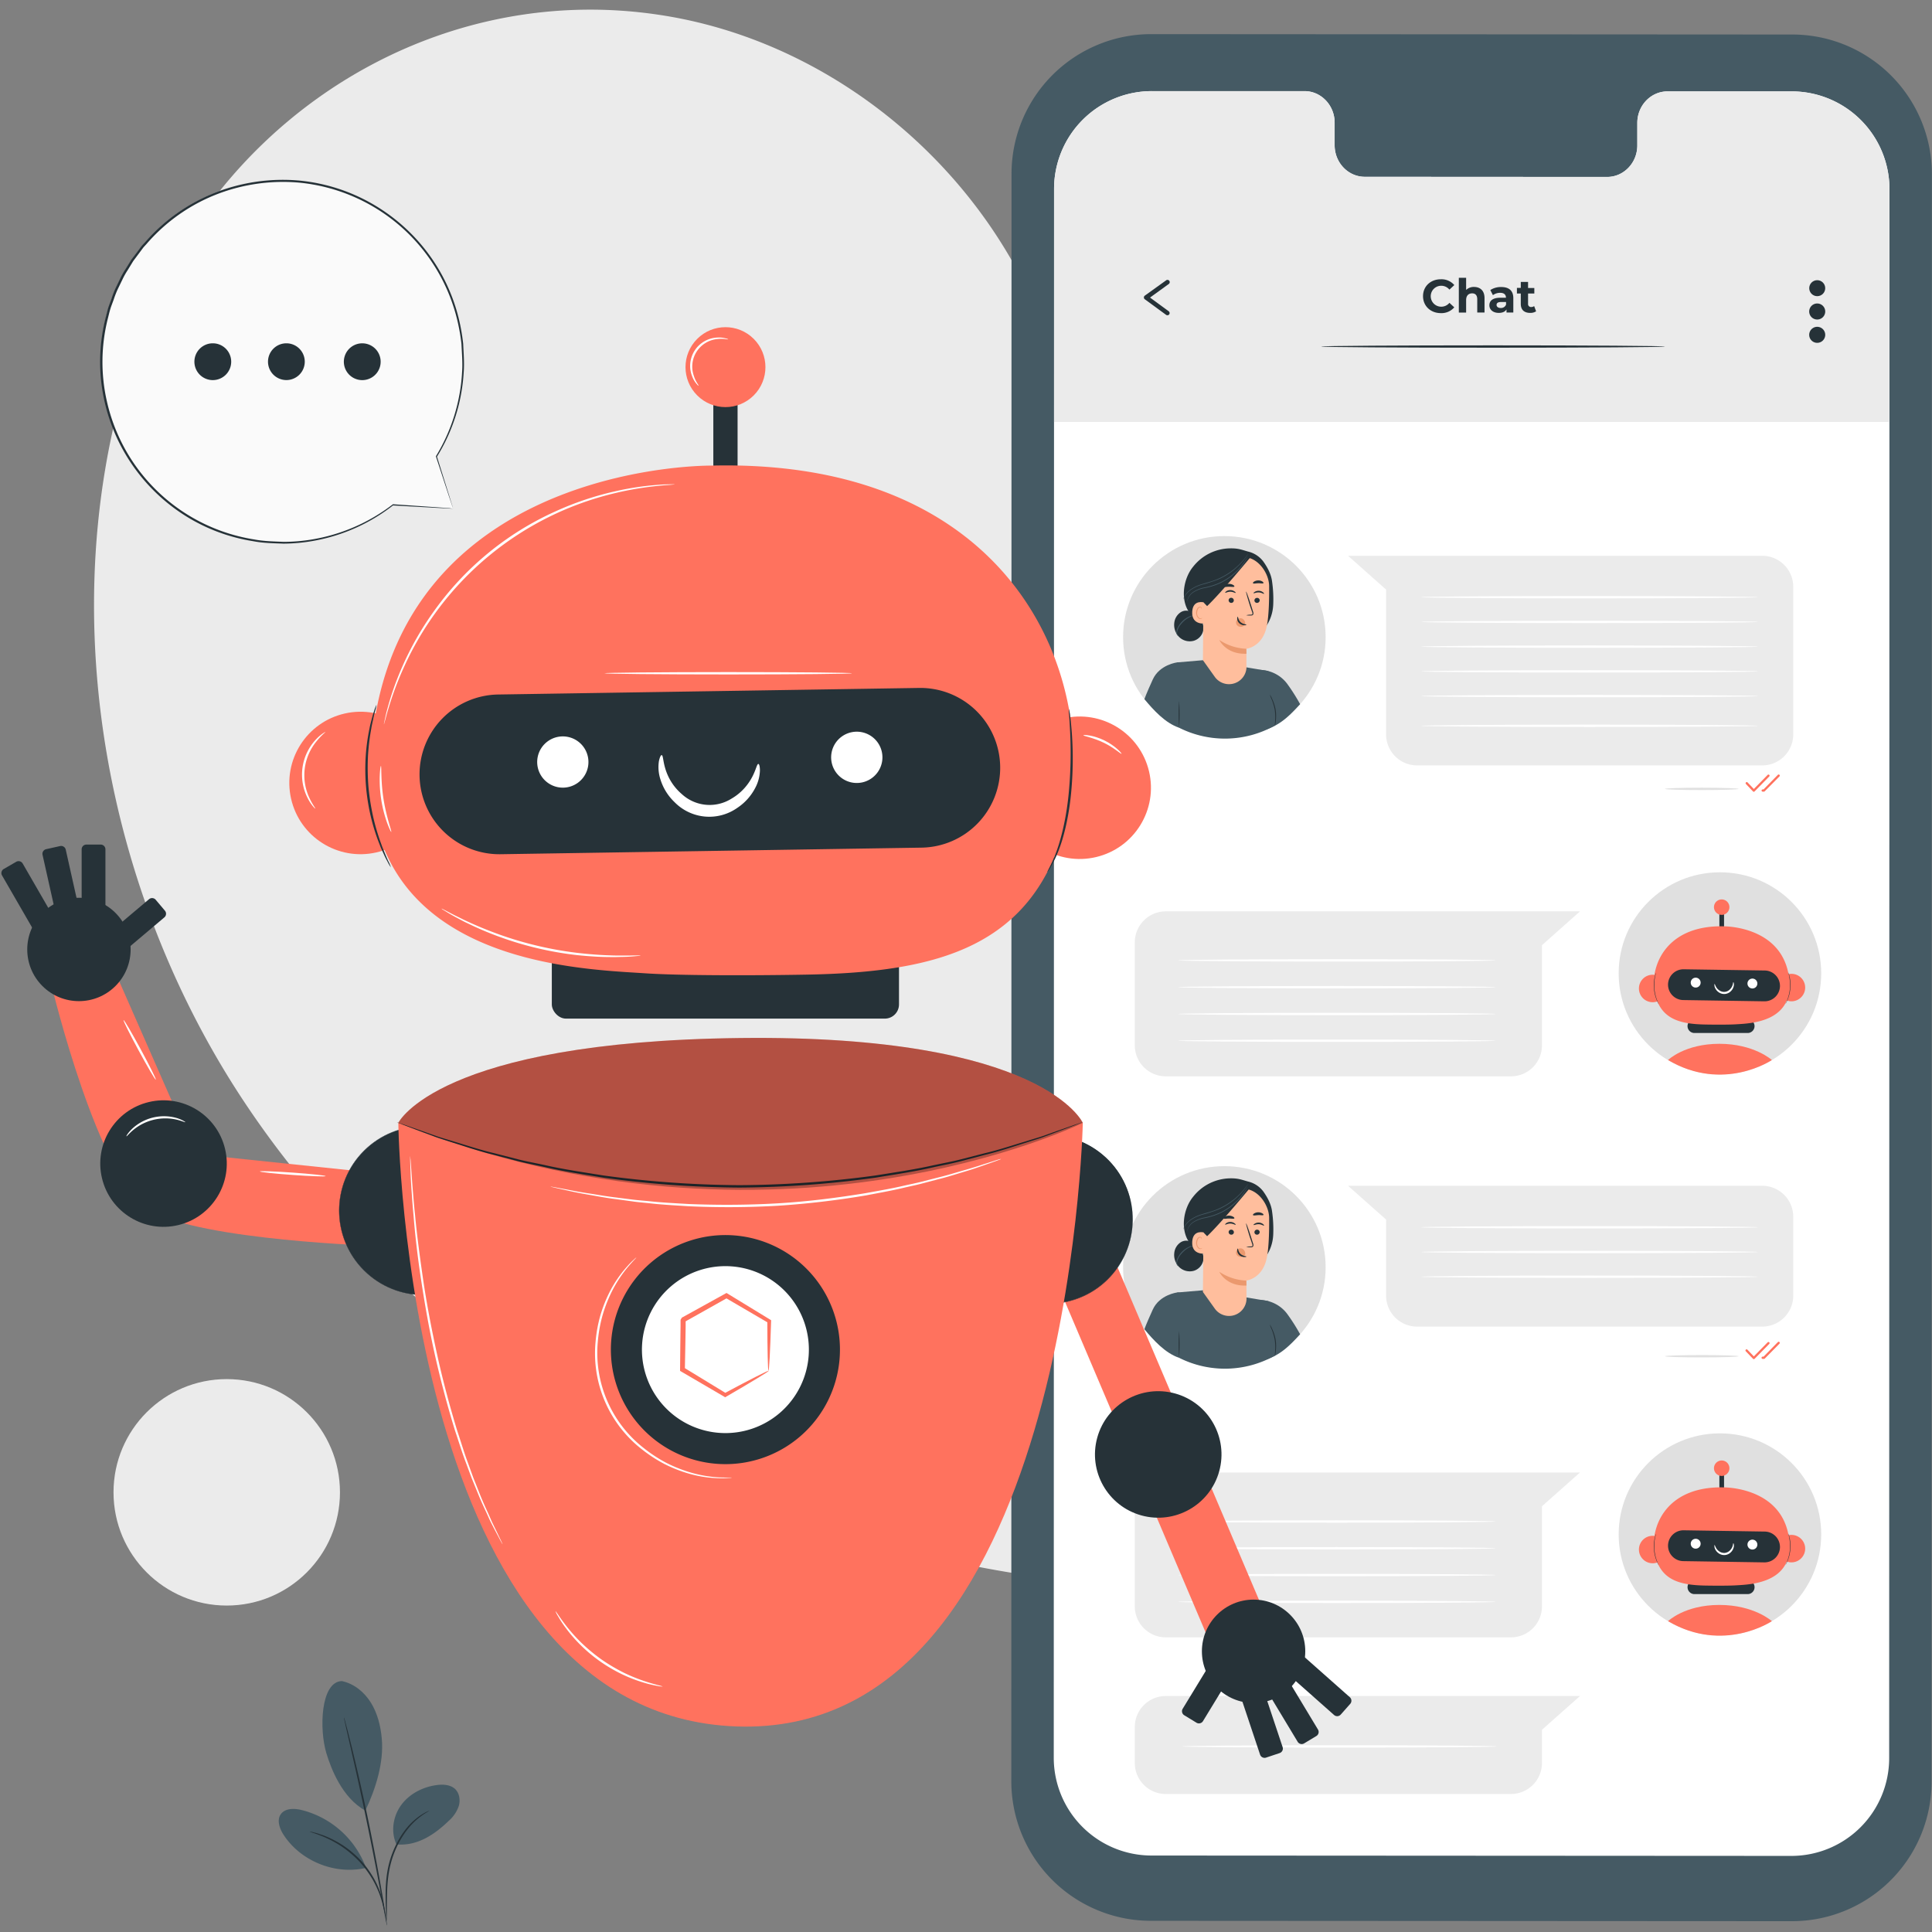 <svg xmlns="http://www.w3.org/2000/svg" viewBox="0 0 1000.6 1000.6"><rect x="0" y="0" width="1000.6" height="1000.6" fill="#808080" stroke="none"/><defs><style>.cls-1{fill:#ebebeb;}.cls-2{fill:#455a64;}.cls-3{fill:#fff;}.cls-4{fill:#e0e0e0;}.cls-5{fill:#263238;}.cls-6{fill:#ffbe9d;}.cls-7{fill:#eb996e;}.cls-8{fill:#ff725e;}.cls-9{fill:#fafafa;}.cls-10{opacity:0.3;}</style></defs><g id="Background_Simple" data-name="Background Simple"><path class="cls-1" d="M88.87,135.77l5.69-9.38c48-79,134.69-126.7,226.13-120.92a240.59,240.59,0,0,1,35,4.81c83.14,17.8,155.48,80.66,185.46,161.18,17.64,47.36,22.56,101.88,56,139.47,43.55,48.91,117.49,50.45,182.5,48.42s139-.29,182.34,48.82c27.14,30.75,35.77,74.49,33.58,115.68-5.79,109.06-81.78,206.57-178.42,255S606.76,831.69,501,810.37C352.83,780.5,211.93,698.48,127.23,571.79S21.1,272.5,88.87,135.77Z"/><circle class="cls-1" cx="117.43" cy="772.89" r="58.64"/></g><g id="Device"><path class="cls-2" d="M928.06,995l-332-.19a72.33,72.33,0,0,1-72.29-72.35L523.88,90a72.34,72.34,0,0,1,72.38-72.32l332,.2a72.34,72.34,0,0,1,72.29,72.35l-.17,832.46A72.31,72.31,0,0,1,928.06,995Z"/><path class="cls-3" d="M928,47.33l-64.38,0c-8.64,0-15.64,7.31-15.64,16.33V75.31c0,9-7,16.34-15.64,16.33l-125.49-.07c-8.63,0-15.63-7.33-15.63-16.36V63.54c0-9-7-16.35-15.63-16.35l-22.65,0-56.34,0a50.66,50.66,0,0,0-50.69,50.65l-.16,812.54A50.67,50.67,0,0,0,596.35,961l331.39.19a50.65,50.65,0,0,0,50.68-50.65L978.58,98A50.65,50.65,0,0,0,928,47.33Z"/><path class="cls-1" d="M978.56,218.12V97.06A50.66,50.66,0,0,0,928,47.33l-64.38,0c-8.64,0-15.64,7.31-15.64,16.33V75.31c0,9-7,16.34-15.64,16.33l-125.49-.07c-8.63,0-15.63-7.33-15.63-16.36V63.54c0-9-7-16.35-15.63-16.35l-22.65,0-56.34,0a50.66,50.66,0,0,0-50.69,50.65l0,120.68h432.7Z"/><ellipse class="cls-4" cx="634.11" cy="329.97" rx="52.45" ry="52.33"/><path class="cls-2" d="M609.63,343.07l13.72-1.17,33.54,5.65,4,25.23-.56,2.94a52.75,52.75,0,0,1-49.72,1.14l-.94-33.79"/><path class="cls-2" d="M649.72,347.15a17.94,17.94,0,0,1,17.39,7.64,97.62,97.62,0,0,1,6.23,9.91c-5.45,5.93-9.89,10.44-17.48,13.08Z"/><path class="cls-2" d="M609.63,343.07s-9.08,1.11-12.6,8.84-4.33,10.17-4.33,10.17c4.7,5.64,10.66,12.33,18,14.83,0,0,1.67-19.48,1.89-25C612.81,345.87,613.05,342.89,609.63,343.07Z"/><path class="cls-5" d="M617.93,293.5A24.85,24.85,0,0,1,637.15,284c4.37-.07,6.18.83,9.32,1.68a13.83,13.83,0,0,1,7.86,5.19c2.22,3.15,4.1,6.68,4.52,10.52a64.54,64.54,0,0,1,.56,11.86,21.58,21.58,0,0,1-3.7,11.15l-10.08,1.75c-5.57.18-11.22.37-16.64-.9s-10.69-4.18-13.6-8.92C611.36,309.69,613,299.47,617.93,293.5Z"/><path class="cls-5" d="M608.16,322.7a7.5,7.5,0,0,1,3.41-5.66,5.44,5.44,0,0,1,6.37.55l1.58,1.88a6.49,6.49,0,0,1,3.75,6.55,7.11,7.11,0,0,1-4.95,5.82,7.87,7.87,0,0,1-7.51-1.81A8.82,8.82,0,0,1,608.16,322.7Z"/><path class="cls-2" d="M610.16,329.48a3.28,3.28,0,0,1-.54-2,9,9,0,0,1,2.31-4.52,13.62,13.62,0,0,1,4-3.23c1.19-.63,2-.87,2-1a5.65,5.65,0,0,0-2.12.63,12.14,12.14,0,0,0-4.26,3.23,11.57,11.57,0,0,0-1.63,2.47,5.33,5.33,0,0,0-.65,2.36,2.9,2.9,0,0,0,.45,1.6C610,329.39,610.14,329.5,610.16,329.48Z"/><path class="cls-6" d="M645.53,345.35l0-9.34s8.22-.9,10.49-11.41c1.13-5.23,1.34-13.89,1.28-21,0-6.38-5.5-15.08-13.4-15.1l-3.51-.41-13.44,5.33a3.74,3.74,0,0,0-3.55,3.6l-.4,44.9,6.15,8.63a9.06,9.06,0,0,0,16.43-5.21Z"/><path class="cls-7" d="M640.17,322.14a2.2,2.2,0,0,1,.77-1.38,2.29,2.29,0,0,1,2.78-.16,3,3,0,0,1,1.17,2.87h0a2.8,2.8,0,0,1-2,1.16h-.37a2.46,2.46,0,0,1-1.69-.67A2.22,2.22,0,0,1,640.17,322.14Z"/><path class="cls-5" d="M652.41,310.94a1.37,1.37,0,0,1-1.39,1.3,1.29,1.29,0,0,1-1.34-1.3,1.36,1.36,0,0,1,1.39-1.3A1.31,1.31,0,0,1,652.41,310.94Z"/><path class="cls-5" d="M654.64,307.55c-.18.17-1.17-.65-2.64-.73s-2.58.6-2.73.41.12-.39.6-.71a3.75,3.75,0,0,1,2.2-.54,3.59,3.59,0,0,1,2.09.8C654.59,307.15,654.72,307.47,654.64,307.55Z"/><path class="cls-5" d="M645.42,318.64a9.52,9.52,0,0,1,2.41-.3c.37,0,.73-.07.81-.33a1.92,1.92,0,0,0-.19-1.12l-1-2.9c-1.32-4.14-2.25-7.53-2.08-7.58s1.37,3.26,2.68,7.39l.91,2.92a2.18,2.18,0,0,1,.11,1.48,1,1,0,0,1-.64.51,2.61,2.61,0,0,1-.65.06A9.59,9.59,0,0,1,645.42,318.64Z"/><path class="cls-7" d="M645.48,336a27.11,27.11,0,0,1-14-4.57s3.39,7.56,14.08,7.15Z"/><path class="cls-5" d="M641.05,319.41c.24,0,.15,1.59,1.45,2.79s3,1.12,3,1.35-.4.29-1.11.27a4,4,0,0,1-2.52-1,3.46,3.46,0,0,1-1.12-2.33C640.74,319.78,640.94,319.4,641.05,319.41Z"/><path class="cls-5" d="M654.35,302c-.27.35-1.38.05-2.7.08s-2.42.33-2.69,0c-.12-.17,0-.51.51-.84a4,4,0,0,1,2.17-.63,3.82,3.82,0,0,1,2.18.58C654.3,301.53,654.46,301.87,654.35,302Z"/><path class="cls-5" d="M636.32,310.84a1.36,1.36,0,0,0,1.3,1.4A1.3,1.3,0,0,0,639,311a1.36,1.36,0,0,0-1.29-1.4A1.3,1.3,0,0,0,636.32,310.84Z"/><path class="cls-5" d="M634.54,307c.16.18,1.21-.57,2.68-.54s2.53.78,2.69.6-.08-.4-.55-.75a3.75,3.75,0,0,0-2.15-.7,3.6,3.6,0,0,0-2.14.65C634.61,306.63,634.46,306.94,634.54,307Z"/><path class="cls-5" d="M633.69,303.88c.29.34,1.43,0,2.79,0s2.51.27,2.78-.08c.12-.16,0-.5-.55-.82a4.14,4.14,0,0,0-2.26-.59,4.19,4.19,0,0,0-2.23.63C633.73,303.37,633.57,303.71,633.69,303.88Z"/><path class="cls-6" d="M625.18,314.85c0-.79-.77-2.7-1.55-2.86-2.07-.44-5.84-.48-6.17,4.81-.44,7.22,6.92,6.18,6.95,6S625,317.58,625.18,314.85Z"/><path class="cls-7" d="M622.57,320s-.13.08-.35.16a1.23,1.23,0,0,1-.94,0,3.14,3.14,0,0,1-1.28-2.89,4.22,4.22,0,0,1,.47-1.78,1.48,1.48,0,0,1,1-.91.64.64,0,0,1,.72.39c.09.21,0,.35.07.37s.16-.11.12-.42a.78.78,0,0,0-.26-.47.9.9,0,0,0-.68-.22,1.76,1.76,0,0,0-1.39,1,4.2,4.2,0,0,0-.56,2c0,1.46.62,2.87,1.65,3.24a1.35,1.35,0,0,0,1.16-.12C622.55,320.18,622.6,320,622.57,320Z"/><path class="cls-5" d="M623.33,312l1.85,1.9c7.94-7.59,23.47-26.6,22.61-25.46a23.14,23.14,0,0,0-11.36-1.23c-5.91,1-17.12,3.95-16.94,10.91S623.33,312,623.33,312Z"/><path class="cls-2" d="M612.81,310.41a2.56,2.56,0,0,1,.11-.42,7.83,7.83,0,0,1,.49-1.14,10.65,10.65,0,0,1,3-3.4,19.8,19.8,0,0,1,6.1-2.92c2.42-.79,5.15-1.4,7.83-2.55a35.59,35.59,0,0,0,7.16-4,36.83,36.83,0,0,0,5.05-4.41,36.4,36.4,0,0,0,2.92-3.46l.73-1a2.72,2.72,0,0,1,.27-.34,1.69,1.69,0,0,1-.21.38c-.15.24-.37.6-.67,1a33.9,33.9,0,0,1-2.85,3.55,35.73,35.73,0,0,1-5,4.51,35.21,35.21,0,0,1-7.22,4.06,78.77,78.77,0,0,1-7.87,2.53,20.08,20.08,0,0,0-6,2.81,11,11,0,0,0-3.06,3.26C613,309.85,612.85,310.42,612.81,310.41Z"/><path class="cls-2" d="M614.92,311.55a3.67,3.67,0,0,1,.28-1.58,7.36,7.36,0,0,1,2.72-3.4A16.33,16.33,0,0,1,624,304.2a35.29,35.29,0,0,0,7.51-2.38,31.61,31.61,0,0,0,6.69-4.12,32.32,32.32,0,0,0,4.59-4.51,32.77,32.77,0,0,0,2.56-3.51l.62-1a1.59,1.59,0,0,1,.23-.34s0,.14-.17.38-.33.62-.55,1.05a30.25,30.25,0,0,1-2.48,3.6,31.26,31.26,0,0,1-11.34,8.8,34.53,34.53,0,0,1-7.59,2.37,16.51,16.51,0,0,0-6,2.25,7.47,7.47,0,0,0-2.74,3.24A9.19,9.19,0,0,0,614.92,311.55Z"/><path class="cls-5" d="M610.68,376.86a99.6,99.6,0,0,1,0-13.82,99.6,99.6,0,0,1,0,13.82Z"/><path class="cls-5" d="M660.31,375.9a14.38,14.38,0,0,1,.08-2.46,27.48,27.48,0,0,0-.2-5.86A28.09,28.09,0,0,0,658.5,362a14.32,14.32,0,0,1-.84-2.31,11.34,11.34,0,0,1,1.16,2.18,23.33,23.33,0,0,1,1.85,5.68,22.21,22.21,0,0,1,.06,6A10.81,10.81,0,0,1,660.31,375.9Z"/><path class="cls-1" d="M912.67,396.41H733.94a16.06,16.06,0,0,1-16.07-16.07v-75l-19.7-17.49h214.5a16.06,16.06,0,0,1,16.07,16.07v76.47A16.06,16.06,0,0,1,912.67,396.41Z"/><path class="cls-4" d="M900.42,408.57c0,.34-8.53.61-19.06.61s-19.07-.27-19.07-.61,8.54-.61,19.07-.61S900.42,408.24,900.42,408.57Z"/><path class="cls-8" d="M908.31,410.07a.57.57,0,0,1-.42-.18L904.2,406a.59.59,0,0,1,.85-.81l3.27,3.43,7.17-7.3a.58.58,0,0,1,.82,0,.57.57,0,0,1,0,.82l-7.59,7.73A.59.59,0,0,1,908.31,410.07Z"/><path class="cls-8" d="M913.58,410h0l-.68,0a.58.58,0,0,1-.57-.6.61.61,0,0,1,.6-.56h.42l7.42-7.55a.58.58,0,0,1,.83.82L914,409.78A.59.59,0,0,1,913.58,410Z"/><path class="cls-4" d="M900.42,702.41c0,.33-8.53.61-19.06.61s-19.07-.28-19.07-.61,8.54-.61,19.07-.61S900.42,702.07,900.42,702.41Z"/><path class="cls-8" d="M908.31,703.91h0a.6.6,0,0,1-.42-.18l-3.69-3.86a.59.59,0,1,1,.85-.81l3.27,3.42,7.17-7.29a.57.57,0,0,1,.82,0,.59.59,0,0,1,0,.83l-7.59,7.72A.6.6,0,0,1,908.31,703.91Z"/><path class="cls-8" d="M913.58,703.79h0l-.68,0a.59.59,0,0,1-.57-.6.54.54,0,0,1,.6-.57h.43l7.41-7.54a.58.58,0,1,1,.83.82L914,703.61A.6.6,0,0,1,913.58,703.79Z"/><path class="cls-3" d="M910.39,309.29c0,.34-39,.61-87.15.61s-87.16-.27-87.16-.61,39-.61,87.16-.61S910.39,309,910.39,309.29Z"/><path class="cls-3" d="M910.39,322.1c0,.33-39,.6-87.15.6s-87.16-.27-87.16-.6,39-.61,87.16-.61S910.39,321.76,910.39,322.1Z"/><path class="cls-3" d="M910.39,334.9c0,.34-39,.61-87.15.61s-87.16-.27-87.16-.61,39-.61,87.16-.61S910.39,334.56,910.39,334.9Z"/><ellipse class="cls-4" cx="634.11" cy="656.29" rx="52.45" ry="52.33"/><path class="cls-2" d="M609.63,669.39l13.72-1.16,33.54,5.64,4,25.24-.56,2.93a52.72,52.72,0,0,1-49.72,1.14l-.94-33.79"/><path class="cls-2" d="M649.72,673.47a17.93,17.93,0,0,1,17.39,7.65,97,97,0,0,1,6.23,9.9c-5.45,5.93-9.89,10.45-17.48,13.08Z"/><path class="cls-2" d="M609.63,669.39s-9.08,1.11-12.6,8.85-4.33,10.17-4.33,10.17c4.7,5.64,10.66,12.32,18,14.83,0,0,1.67-19.49,1.89-25C612.81,672.2,613.05,669.22,609.63,669.39Z"/><path class="cls-5" d="M617.93,619.82a24.85,24.85,0,0,1,19.22-9.55c4.37-.07,6.18.84,9.32,1.68a13.83,13.83,0,0,1,7.86,5.19c2.22,3.16,4.1,6.69,4.52,10.53a64.5,64.5,0,0,1,.56,11.86,21.58,21.58,0,0,1-3.7,11.14l-10.08,1.75c-5.57.19-11.22.37-16.64-.9s-10.69-4.18-13.6-8.92C611.36,636,613,625.8,617.93,619.82Z"/><path class="cls-5" d="M608.16,649a7.5,7.5,0,0,1,3.41-5.66,5.44,5.44,0,0,1,6.37.55l1.58,1.89a6.48,6.48,0,0,1,3.75,6.55,7.14,7.14,0,0,1-4.95,5.82,7.9,7.9,0,0,1-7.51-1.82A8.81,8.81,0,0,1,608.16,649Z"/><path class="cls-2" d="M610.16,655.81a3.35,3.35,0,0,1-.54-2,9,9,0,0,1,2.31-4.53,13.79,13.79,0,0,1,4-3.23c1.19-.63,2-.86,2-.94a5.43,5.43,0,0,0-2.12.63,12.22,12.22,0,0,0-4.26,3.22,11.88,11.88,0,0,0-1.63,2.48,5.29,5.29,0,0,0-.65,2.36,2.87,2.87,0,0,0,.45,1.59C610,655.72,610.14,655.83,610.16,655.81Z"/><path class="cls-6" d="M645.58,672.53s-.05-9.35-.05-9.33,8.22-.91,10.49-11.42c1.13-5.23,1.34-13.89,1.28-21,0-6.39-5.5-15.08-13.4-15.11l-3.51-.41L627,620.61a3.74,3.74,0,0,0-3.55,3.6L623,669.12l6.16,8.63a9.06,9.06,0,0,0,16.43-5.22Z"/><path class="cls-7" d="M640.17,648.46a2.25,2.25,0,0,1,.77-1.38,2.3,2.3,0,0,1,2.78-.16,3,3,0,0,1,1.17,2.88h0a2.78,2.78,0,0,1-2,1.15l-.37,0a2.51,2.51,0,0,1-1.69-.67A2.25,2.25,0,0,1,640.17,648.46Z"/><path class="cls-5" d="M652.41,638.15a1.37,1.37,0,0,1-1.39,1.3,1.29,1.29,0,0,1-1.34-1.3,1.36,1.36,0,0,1,1.39-1.3A1.31,1.31,0,0,1,652.41,638.15Z"/><path class="cls-5" d="M654.64,634.76c-.18.17-1.17-.65-2.64-.72s-2.58.59-2.73.4.12-.39.6-.71a3.75,3.75,0,0,1,2.2-.54,3.59,3.59,0,0,1,2.09.8C654.59,634.36,654.72,634.69,654.64,634.76Z"/><path class="cls-5" d="M645.42,645.85a10.12,10.12,0,0,1,2.41-.3c.37,0,.73-.07.81-.32a1.9,1.9,0,0,0-.19-1.12c-.3-.93-.62-1.9-1-2.91-1.32-4.14-2.25-7.53-2.08-7.58s1.37,3.26,2.68,7.4c.32,1,.62,2,.91,2.92a2.14,2.14,0,0,1,.11,1.47,1,1,0,0,1-.64.52,2.56,2.56,0,0,1-.65.05A9.59,9.59,0,0,1,645.42,645.85Z"/><path class="cls-7" d="M645.48,663.23a27.22,27.22,0,0,1-14-4.57s3.39,7.56,14.08,7.15Z"/><path class="cls-5" d="M641.05,646.63c.24,0,.15,1.58,1.45,2.79s3,1.12,3,1.34-.4.29-1.11.27a4,4,0,0,1-2.52-1,3.48,3.48,0,0,1-1.12-2.34C640.74,647,640.94,646.61,641.05,646.63Z"/><path class="cls-5" d="M654.35,629.25c-.27.34-1.38,0-2.7.08s-2.42.32-2.69,0c-.12-.16,0-.5.51-.84a4.21,4.21,0,0,1,4.35-.05C654.3,628.74,654.46,629.08,654.35,629.25Z"/><path class="cls-5" d="M636.32,638.05a1.36,1.36,0,0,0,1.3,1.4,1.3,1.3,0,0,0,1.42-1.2,1.36,1.36,0,0,0-1.29-1.4A1.31,1.31,0,0,0,636.32,638.05Z"/><path class="cls-5" d="M634.54,634.24c.16.18,1.21-.57,2.68-.54s2.53.78,2.69.61-.08-.4-.55-.75a3.68,3.68,0,0,0-2.15-.71,3.6,3.6,0,0,0-2.14.65C634.61,633.84,634.46,634.16,634.54,634.24Z"/><path class="cls-5" d="M633.69,631.09c.29.34,1.43,0,2.79,0s2.51.27,2.78-.07c.12-.17,0-.51-.55-.83a4.44,4.44,0,0,0-4.49,0C633.73,630.59,633.57,630.93,633.69,631.09Z"/><path class="cls-6" d="M625.18,641.18c0-.79-.77-2.7-1.55-2.87-2.07-.44-5.84-.48-6.17,4.81-.44,7.23,6.92,6.18,6.95,6S625,643.9,625.18,641.18Z"/><path class="cls-7" d="M622.57,646.33s-.13.08-.35.17a1.24,1.24,0,0,1-.94,0,3.13,3.13,0,0,1-1.28-2.88,4.19,4.19,0,0,1,.47-1.78,1.44,1.44,0,0,1,1-.91.63.63,0,0,1,.72.39c.09.21,0,.35.07.36s.16-.11.12-.41a.75.75,0,0,0-.26-.47,1,1,0,0,0-.68-.23,1.8,1.8,0,0,0-1.39,1,4.28,4.28,0,0,0-.56,2c0,1.46.62,2.87,1.65,3.23a1.31,1.31,0,0,0,1.16-.12C622.55,646.51,622.6,646.35,622.57,646.33Z"/><path class="cls-5" d="M623.33,638.33l1.85,1.91c7.94-7.59,23.47-26.6,22.61-25.47a23.27,23.27,0,0,0-11.36-1.23c-5.91,1-17.12,4-16.94,10.91S623.33,638.33,623.33,638.33Z"/><path class="cls-2" d="M612.81,636.74a2.31,2.31,0,0,1,.11-.42,7.83,7.83,0,0,1,.49-1.14,10.65,10.65,0,0,1,3-3.4,20,20,0,0,1,6.1-2.93c2.42-.79,5.15-1.4,7.83-2.54a35.61,35.61,0,0,0,7.16-4,37.51,37.51,0,0,0,5.05-4.4,39.11,39.11,0,0,0,2.92-3.46l.73-1a2.11,2.11,0,0,1,.27-.33,2.17,2.17,0,0,1-.21.37c-.15.24-.37.6-.67,1a32.82,32.82,0,0,1-2.85,3.56,35.72,35.72,0,0,1-5,4.5,34.77,34.77,0,0,1-7.22,4.07,81.45,81.45,0,0,1-7.87,2.53,20.08,20.08,0,0,0-6,2.81,10.76,10.76,0,0,0-3.06,3.26C613,636.17,612.85,636.75,612.81,636.74Z"/><path class="cls-2" d="M614.92,637.87a3.67,3.67,0,0,1,.28-1.58,7.36,7.36,0,0,1,2.72-3.4,16.32,16.32,0,0,1,6.05-2.36,36.47,36.47,0,0,0,7.51-2.38,32.19,32.19,0,0,0,11.28-8.63,34.92,34.92,0,0,0,2.56-3.51l.62-1a2.58,2.58,0,0,1,.23-.35s0,.14-.17.38-.33.63-.55,1.05a31,31,0,0,1-2.48,3.61,31.37,31.37,0,0,1-4.58,4.6,31,31,0,0,1-6.76,4.19,35.13,35.13,0,0,1-7.59,2.38,16.7,16.7,0,0,0-6,2.24,7.58,7.58,0,0,0-2.74,3.24A9.19,9.19,0,0,0,614.92,637.87Z"/><path class="cls-5" d="M610.68,703.18a99.6,99.6,0,0,1,0-13.82,99.6,99.6,0,0,1,0,13.82Z"/><path class="cls-5" d="M660.31,702.22a14.26,14.26,0,0,1,.08-2.45,27.47,27.47,0,0,0-.2-5.86,28.42,28.42,0,0,0-1.69-5.64,14.32,14.32,0,0,1-.84-2.31,11.68,11.68,0,0,1,1.16,2.19,23.18,23.18,0,0,1,1.85,5.68,22.13,22.13,0,0,1,.06,6A10.65,10.65,0,0,1,660.31,702.22Z"/><path class="cls-1" d="M912.67,687.06H733.94A16.06,16.06,0,0,1,717.87,671V631.62l-19.7-17.5h214.5a16.07,16.07,0,0,1,16.07,16.07V671A16.06,16.06,0,0,1,912.67,687.06Z"/><path class="cls-3" d="M910.39,635.62c0,.33-39,.6-87.15.6s-87.16-.27-87.16-.6,39-.61,87.16-.61S910.39,635.28,910.39,635.62Z"/><path class="cls-3" d="M910.39,648.42c0,.34-39,.61-87.15.61s-87.16-.27-87.16-.61,39-.61,87.16-.61S910.39,648.08,910.39,648.42Z"/><path class="cls-3" d="M910.39,661.23c0,.33-39,.6-87.15.6s-87.16-.27-87.16-.6,39-.61,87.16-.61S910.39,660.89,910.39,661.23Z"/><path class="cls-3" d="M910.39,347.71c0,.33-39,.6-87.15.6s-87.16-.27-87.16-.6,39-.61,87.16-.61S910.39,347.37,910.39,347.71Z"/><path class="cls-3" d="M910.39,360.51c0,.34-39,.61-87.15.61s-87.16-.27-87.16-.61,39-.61,87.16-.61S910.39,360.17,910.39,360.51Z"/><path class="cls-3" d="M910.39,375.9c0,.33-39,.61-87.15.61s-87.16-.28-87.16-.61,39-.61,87.16-.61S910.39,375.56,910.39,375.9Z"/><path class="cls-5" d="M737,153.39c0-5.1,3.92-8.75,9.2-8.75a8.71,8.71,0,0,1,7,3L750.67,150a5.46,5.46,0,0,0-4.26-2,5.42,5.42,0,1,0,0,10.84,5.41,5.41,0,0,0,4.26-2l2.51,2.33a8.72,8.72,0,0,1-7,3C740.94,162.15,737,158.5,737,153.39Z"/><path class="cls-5" d="M768.85,154.41v7.45h-3.77V155c0-2.11-1-3.07-2.64-3.07-1.82,0-3.12,1.11-3.12,3.5v6.44h-3.78v-18h3.78v6.29a5.69,5.69,0,0,1,4.13-1.55C766.53,148.65,768.85,150.44,768.85,154.41Z"/><path class="cls-5" d="M783.76,154.43v7.43h-3.53v-1.62c-.7,1.18-2.05,1.81-4,1.81-3,0-4.87-1.69-4.87-3.94s1.63-3.9,5.59-3.9h3c0-1.62-1-2.56-3-2.56a6.27,6.27,0,0,0-3.75,1.21l-1.35-2.64a10.05,10.05,0,0,1,5.61-1.57C781.47,148.65,783.76,150.49,783.76,154.43ZM780,157.75v-1.33H777.4c-1.76,0-2.32.65-2.32,1.52s.8,1.57,2.13,1.57A2.77,2.77,0,0,0,780,157.75Z"/><path class="cls-5" d="M795.56,161.23a5.35,5.35,0,0,1-3.07.82c-3.07,0-4.86-1.57-4.86-4.67V152h-2v-2.91h2V146h3.77v3.16h3.24V152H791.4v5.3a1.52,1.52,0,0,0,1.62,1.71,2.58,2.58,0,0,0,1.53-.48Z"/><path class="cls-5" d="M862.29,179.47c0,.34-39.85.61-89,.61s-89-.27-89-.61,39.84-.61,89-.61S862.29,179.14,862.29,179.47Z"/><circle class="cls-5" cx="941.16" cy="149.25" r="4.14"/><path class="cls-5" d="M945.3,161.32a4.15,4.15,0,1,1-4.14-4.14A4.15,4.15,0,0,1,945.3,161.32Z"/><path class="cls-5" d="M945.3,173.4a4.15,4.15,0,1,1-4.14-4.14A4.15,4.15,0,0,1,945.3,173.4Z"/><path class="cls-5" d="M604.6,163.28a1.19,1.19,0,0,1-.69-.23l-11-8.05a1.15,1.15,0,0,1-.48-.95,1.17,1.17,0,0,1,.48-.94l11-7.9a1.17,1.17,0,1,1,1.36,1.9l-9.66,7,9.67,7.09a1.18,1.18,0,0,1,.25,1.64A1.16,1.16,0,0,1,604.6,163.28Z"/><ellipse class="cls-4" cx="890.77" cy="504.1" rx="52.45" ry="52.33"/><path class="cls-5" d="M905.13,535H877.55a3.57,3.57,0,0,1-3.56-3.56h0a3.56,3.56,0,0,1,3.56-3.56h27.58a3.56,3.56,0,0,1,3.56,3.56h0A3.56,3.56,0,0,1,905.13,535Z"/><rect class="cls-5" x="890.48" y="470.07" width="2.42" height="12.25"/><circle class="cls-8" cx="855.93" cy="511.94" r="7.12"/><circle class="cls-8" cx="927.8" cy="511.47" r="7.12"/><path class="cls-8" d="M892.75,479.75s28.94-.34,33.53,24.73-19.9,25.54-26.94,26c-3.19.22-10,.24-16.05.13-13.34-.23-22.77-2.81-26-15.19a23.53,23.53,0,0,1-.72-4.43C855.74,497.43,864.92,479.09,892.75,479.75Z"/><path class="cls-5" d="M871.75,517.94l42,.65a8,8,0,0,0,8.11-7.85h0a8,8,0,0,0-7.86-8.11L872,502a8,8,0,0,0-8.11,7.85h0A8,8,0,0,0,871.75,517.94Z"/><path class="cls-3" d="M905.08,509.87a2.56,2.56,0,1,0,2-3A2.55,2.55,0,0,0,905.08,509.87Z"/><path class="cls-3" d="M875.7,509.4a2.56,2.56,0,1,0,2-3A2.56,2.56,0,0,0,875.7,509.4Z"/><path class="cls-8" d="M895.68,469.82a4,4,0,1,1-4-4A4,4,0,0,1,895.68,469.82Z"/><path class="cls-3" d="M897.71,508.69c.07,0,.18.19.26.61a4.07,4.07,0,0,1-.16,1.78,5.28,5.28,0,0,1-1.4,2.28,4.86,4.86,0,0,1-6.24.56,5.31,5.31,0,0,1-1.79-2,3.94,3.94,0,0,1-.47-1.72c0-.42.06-.65.13-.65s.25.89,1,2a5.27,5.27,0,0,0,1.66,1.53,4.13,4.13,0,0,0,5-.46,5.26,5.26,0,0,0,1.36-1.8C897.64,509.6,897.53,508.7,897.71,508.69Z"/><path class="cls-5" d="M926.21,503.66a2.59,2.59,0,0,1,.23.62,7.7,7.7,0,0,1,.22.74c.07.29.17.62.24,1a19,19,0,0,1,.36,2.64,20.09,20.09,0,0,1-.57,6.5,20.52,20.52,0,0,1-.83,2.54c-.13.36-.29.67-.41.94a6.48,6.48,0,0,1-.35.7,5.36,5.36,0,0,1-.33.57,3.86,3.86,0,0,1,.26-.61c.09-.19.2-.43.31-.71s.25-.59.37-.94a22.33,22.33,0,0,0,.78-2.54,23.83,23.83,0,0,0,.53-3.19,25.35,25.35,0,0,0,0-3.24,23.09,23.09,0,0,0-.32-2.63c0-.38-.14-.71-.2-1s-.13-.55-.18-.75A4.73,4.73,0,0,1,926.21,503.66Z"/><path class="cls-5" d="M857.64,503.81a3.17,3.17,0,0,0-.23.62,7.7,7.7,0,0,0-.22.74c-.08.3-.17.63-.24,1a20.64,20.64,0,0,0-.37,2.65,20.55,20.55,0,0,0,.58,6.5,19.46,19.46,0,0,0,.83,2.54c.13.36.28.66.41.94a7.45,7.45,0,0,0,.34.69,3.06,3.06,0,0,0,.34.57,4.38,4.38,0,0,0-.26-.61c-.09-.19-.2-.42-.31-.7s-.25-.59-.38-1a21.64,21.64,0,0,1-.77-2.53,23.72,23.72,0,0,1-.53-3.2,22.12,22.12,0,0,1,0-3.24,21.42,21.42,0,0,1,.31-2.63c.06-.37.15-.7.21-1s.12-.54.18-.74A4.3,4.3,0,0,0,857.64,503.81Z"/><path class="cls-8" d="M863.89,549s8.59-8.41,26.59-8.41S917.67,549,917.67,549,892.6,566,863.89,549Z"/><path class="cls-1" d="M603.79,557.45H782.52a16.07,16.07,0,0,0,16.08-16.07V489.52L818.3,472H603.79a16.07,16.07,0,0,0-16.07,16.07v53.28A16.06,16.06,0,0,0,603.79,557.45Z"/><path class="cls-3" d="M774.6,497.39c0,.33-36.81.61-82.21.61s-82.22-.28-82.22-.61,36.8-.61,82.22-.61S774.6,497.05,774.6,497.39Z"/><path class="cls-3" d="M774.6,511.27c0,.34-36.81.61-82.21.61s-82.22-.27-82.22-.61,36.8-.61,82.22-.61S774.6,510.93,774.6,511.27Z"/><path class="cls-3" d="M774.6,525.15c0,.34-36.81.61-82.21.61s-82.22-.27-82.22-.61,36.8-.6,82.22-.6S774.6,524.82,774.6,525.15Z"/><path class="cls-3" d="M774.6,539c0,.33-36.81.61-82.21.61s-82.22-.28-82.22-.61,36.8-.61,82.22-.61S774.6,538.7,774.6,539Z"/><ellipse class="cls-4" cx="890.77" cy="794.68" rx="52.45" ry="52.33"/><path class="cls-5" d="M905.13,825.6H877.55A3.57,3.57,0,0,1,874,822h0a3.56,3.56,0,0,1,3.56-3.56h27.58a3.56,3.56,0,0,1,3.56,3.56h0A3.56,3.56,0,0,1,905.13,825.6Z"/><rect class="cls-5" x="890.48" y="760.64" width="2.42" height="12.25"/><circle class="cls-8" cx="855.93" cy="802.52" r="7.12"/><circle class="cls-8" cx="927.8" cy="802.05" r="7.12"/><path class="cls-8" d="M892.75,770.33s28.94-.35,33.53,24.72-19.9,25.54-26.94,26c-3.19.21-10,.24-16.05.13-13.34-.23-22.77-2.81-26-15.19a23.63,23.63,0,0,1-.72-4.44C855.74,788,864.92,769.66,892.75,770.33Z"/><path class="cls-5" d="M871.75,808.52l42,.65a8,8,0,0,0,8.11-7.85h0a8,8,0,0,0-7.86-8.11l-42-.66a8,8,0,0,0-8.11,7.86h0A8,8,0,0,0,871.75,808.52Z"/><path class="cls-3" d="M905.08,800.45a2.56,2.56,0,1,0,2-3A2.56,2.56,0,0,0,905.08,800.45Z"/><path class="cls-3" d="M875.7,800a2.56,2.56,0,1,0,2-3A2.56,2.56,0,0,0,875.7,800Z"/><path class="cls-8" d="M895.68,760.4a4,4,0,1,1-4-4A4,4,0,0,1,895.68,760.4Z"/><path class="cls-3" d="M897.71,799.26c.07,0,.18.2.26.62a4.07,4.07,0,0,1-.16,1.78,5.2,5.2,0,0,1-1.4,2.27,4.84,4.84,0,0,1-6.24.57,5.31,5.31,0,0,1-1.79-2,3.94,3.94,0,0,1-.47-1.72c0-.43.06-.65.13-.65s.25.88,1,2a5.27,5.27,0,0,0,1.66,1.53,4.5,4.5,0,0,0,2.58.62,4.45,4.45,0,0,0,2.43-1.08,5.26,5.26,0,0,0,1.36-1.8C897.64,800.18,897.53,799.28,897.71,799.26Z"/><path class="cls-5" d="M926.21,794.24a2.61,2.61,0,0,1,.23.61c.07.21.15.45.22.75s.17.62.24,1a19,19,0,0,1,.36,2.64,20.16,20.16,0,0,1-.57,6.5,20.52,20.52,0,0,1-.83,2.54c-.13.36-.29.67-.41.94a5.46,5.46,0,0,1-.35.69,3.54,3.54,0,0,1-.33.57,4.69,4.69,0,0,1,.26-.6c.09-.19.2-.43.31-.71s.25-.59.37-.95a21.5,21.5,0,0,0,.78-2.53,23.72,23.72,0,0,0,.53-3.2,25.31,25.31,0,0,0,0-3.24,23.18,23.18,0,0,0-.32-2.62c0-.38-.14-.71-.2-1s-.13-.55-.18-.75A4.73,4.73,0,0,1,926.21,794.24Z"/><path class="cls-5" d="M857.64,794.39a3.17,3.17,0,0,0-.23.62,7.7,7.7,0,0,0-.22.74c-.08.3-.17.63-.24,1a20.39,20.39,0,0,0-.37,2.65,20.55,20.55,0,0,0,.58,6.5,20,20,0,0,0,.83,2.54c.13.35.28.66.41.94s.24.5.34.69a3.6,3.6,0,0,0,.34.57,4.38,4.38,0,0,0-.26-.61c-.09-.19-.2-.42-.31-.7s-.25-.59-.38-1a21.64,21.64,0,0,1-.77-2.53,23.72,23.72,0,0,1-.53-3.2,22.13,22.13,0,0,1,0-3.24,21.42,21.42,0,0,1,.31-2.63c.06-.37.15-.7.21-1s.12-.54.18-.75A4.37,4.37,0,0,0,857.64,794.39Z"/><path class="cls-8" d="M863.89,839.61s8.59-8.4,26.59-8.4,27.19,8.4,27.19,8.4S892.6,856.55,863.89,839.61Z"/><path class="cls-1" d="M603.79,848H782.52A16.07,16.07,0,0,0,798.6,832V780.1l19.7-17.49H603.79a16.07,16.07,0,0,0-16.07,16.07V832A16.06,16.06,0,0,0,603.79,848Z"/><path class="cls-1" d="M603.79,929.13H782.52a16.08,16.08,0,0,0,16.08-16.07V895.87l19.7-17.49H603.79a16.06,16.06,0,0,0-16.07,16.07v18.61A16.07,16.07,0,0,0,603.79,929.13Z"/><path class="cls-3" d="M774.6,788c0,.33-36.81.6-82.21.6s-82.22-.27-82.22-.6,36.8-.61,82.22-.61S774.6,787.63,774.6,788Z"/><path class="cls-3" d="M774.6,801.85c0,.34-36.81.61-82.21.61s-82.22-.27-82.22-.61,36.8-.61,82.22-.61S774.6,801.51,774.6,801.85Z"/><path class="cls-3" d="M774.6,815.73c0,.34-36.81.61-82.21.61s-82.22-.27-82.22-.61,36.8-.61,82.22-.61S774.6,815.4,774.6,815.73Z"/><path class="cls-3" d="M774.6,829.62c0,.33-36.81.61-82.21.61s-82.22-.28-82.22-.61S647,829,692.39,829,774.6,829.28,774.6,829.62Z"/><path class="cls-3" d="M775.11,904.49c0,.34-36.43.61-81.35.61s-81.35-.27-81.35-.61,36.41-.61,81.35-.61S775.11,904.15,775.11,904.49Z"/></g><g id="Plant"><path class="cls-2" d="M177,870.64c6.34,1.29,11.74,5.75,15.13,11.25s5,12,5.58,18.39c1.2,12.44-3.12,26.17-8.5,37.46-12.13-6.77-17.77-21.86-20.16-29.69-3.77-12.38-3.06-37,7.95-37.41"/><path class="cls-2" d="M205.36,955.29c-3.09-6.53-1.83-14.67,2.45-20.48S219,925.45,226.2,924.5c3.31-.44,7-.23,9.46,2,2.27,2.14,2.81,5.68,2,8.68a17.73,17.73,0,0,1-5.11,7.72c-7.69,7.44-16.5,13.23-27.16,12.34"/><path class="cls-5" d="M200.11,995.33a13.94,13.94,0,0,1-.16-2.57c0-1.83-.12-4.18-.19-7-.07-5.88-.32-14.27,2.41-23s7.5-15.78,12-19.72a30.16,30.16,0,0,1,5.72-4.12,17.37,17.37,0,0,1,1.72-.85,2.76,2.76,0,0,1,.63-.23c.12.19-3.36,1.6-7.63,5.67S205.66,954.39,203,963s-2.53,16.88-2.63,22.76c0,3,0,5.36-.1,7A13.93,13.93,0,0,1,200.11,995.33Z"/><path class="cls-5" d="M178.14,889.47a5.19,5.19,0,0,1,.35,1.06l.85,3.1c.72,2.69,1.71,6.59,2.9,11.43,2.37,9.67,5.47,23.08,8.55,38s5.55,28.42,7.21,38.25c.83,4.91,1.47,8.88,1.88,11.64q.27,2,.45,3.18a5.13,5.13,0,0,1,.09,1.11,5.41,5.41,0,0,1-.27-1.08c-.16-.82-.37-1.86-.62-3.15-.53-2.85-1.26-6.78-2.16-11.59-1.82-9.79-4.4-23.3-7.47-38.18s-6.07-28.29-8.28-38c-1.09-4.77-2-8.67-2.62-11.5l-.69-3.13A5.32,5.32,0,0,1,178.14,889.47Z"/><path class="cls-2" d="M189.21,966.43a48,48,0,0,0-33-29c-3.76-.92-8.46-1-10.73,2.09s-.68,7.59,1.45,10.84c8.84,13.51,26.44,20.65,42.2,17.13"/><path class="cls-5" d="M160.36,948.6a12.28,12.28,0,0,1,2.37.48,23.41,23.41,0,0,1,2.73.79c1,.38,2.27.71,3.54,1.3a42.78,42.78,0,0,1,4.14,1.94,47.76,47.76,0,0,1,4.54,2.65,53.67,53.67,0,0,1,9.19,7.76,52.29,52.29,0,0,1,7,9.76,47,47,0,0,1,2.26,4.75,39.2,39.2,0,0,1,1.55,4.3c.47,1.32.67,2.58.95,3.65a21.24,21.24,0,0,1,.5,2.8,12.89,12.89,0,0,1,.24,2.41c-.2,0-.57-3.41-2.3-8.66a40.88,40.88,0,0,0-1.63-4.21,48.45,48.45,0,0,0-2.3-4.63,54.32,54.32,0,0,0-7-9.55,55.31,55.31,0,0,0-9-7.69,50.18,50.18,0,0,0-4.42-2.68c-1.4-.82-2.79-1.42-4-2C163.68,949.54,160.3,948.79,160.36,948.6Z"/></g><g id="Speech_Bubble" data-name="Speech Bubble"><path class="cls-9" d="M234.66,263.44l-8.65-27a93.92,93.92,0,1,0-22.49,25l0,.05Z"/><path class="cls-5" d="M234.66,263.44s-.64,0-2-.08l-5.92-.31-23.31-1.28a.27.27,0,0,1-.25-.28.39.39,0,0,1,.06-.15l0,0,.37.37a93.72,93.72,0,0,1-42.32,18.59,90.25,90.25,0,0,1-14.5,1.25c-5-.2-10.26-.22-15.55-1.24a93.33,93.33,0,0,1-32-11.22A94.57,94.57,0,0,1,54.16,208a92.85,92.85,0,0,1,.37-42.73q.69-2.67,1.38-5.37c.53-1.77,1.25-3.49,1.86-5.25a50.74,50.74,0,0,1,2-5.21q1.22-2.53,2.45-5.08A41.92,41.92,0,0,1,65,139.38l3-4.85L71.4,130l1.72-2.3c.59-.75,1.27-1.43,1.91-2.15a93.36,93.36,0,0,1,37.25-26.11,95.79,95.79,0,0,1,43.05-5.89,93.7,93.7,0,0,1,38.82,12.8,94.8,94.8,0,0,1,28,25.45A93.79,93.79,0,0,1,237,162.65a101.62,101.62,0,0,1,2.89,15.44c.22,5.06.65,9.94.27,14.63a93.36,93.36,0,0,1-13.89,43.86l0-.21,6.32,20.21,1.59,5.15c.35,1.15.5,1.71.5,1.71s-.22-.62-.61-1.79l-1.72-5.18-6.56-20a.26.26,0,0,1,0-.21,93.36,93.36,0,0,0,13.53-43.63c.35-4.65-.1-9.49-.33-14.5a102.19,102.19,0,0,0-2.92-15.29,93.47,93.47,0,0,0-80.87-68.23,94.93,94.93,0,0,0-42.5,5.85A92.37,92.37,0,0,0,75.94,126.3c-.62.71-1.3,1.38-1.88,2.12l-1.69,2.27L69,135.21,66.07,140a39.58,39.58,0,0,0-2.72,4.88q-1.22,2.51-2.42,5a48.05,48.05,0,0,0-2,5.14c-.61,1.73-1.32,3.43-1.84,5.18s-.91,3.54-1.37,5.3a91.9,91.9,0,0,0-.4,42.19,93.11,93.11,0,0,0,76.15,71.66c5.24,1,10.42,1.06,15.4,1.28a90,90,0,0,0,14.38-1.18,93.82,93.82,0,0,0,42.13-18.2.27.27,0,0,1,.37,0,.27.27,0,0,1,0,.33l0,0-.19-.43,23.1,1.6,6,.43C234,263.37,234.66,263.44,234.66,263.44Z"/><path class="cls-5" d="M119.74,187.33a9.53,9.53,0,1,1-9.53-9.53A9.53,9.53,0,0,1,119.74,187.33Z"/><path class="cls-5" d="M157.84,187.33a9.52,9.52,0,1,1-9.52-9.53A9.52,9.52,0,0,1,157.84,187.33Z"/><path class="cls-5" d="M195.86,182.56a9.53,9.53,0,1,1-13-3.48A9.53,9.53,0,0,1,195.86,182.56Z"/></g><g id="Bot"><path class="cls-8" d="M199.64,608l-98.59-10.3L59.45,503,27,511.43S51,611.47,77.76,627s118.36,18.31,118.36,18.31Z"/><circle class="cls-5" cx="219.36" cy="626.97" r="43.68" transform="translate(-379.08 338.75) rotate(-45)"/><path class="cls-5" d="M219.36,670.71a43.75,43.75,0,1,1,30.93-12.82A43.41,43.41,0,0,1,219.36,670.71Zm0-87.36a43.62,43.62,0,1,0,30.85,12.78A43.33,43.33,0,0,0,219.36,583.35Z"/><circle class="cls-5" cx="84.67" cy="602.63" r="32.76" transform="translate(-138.32 36.41) rotate(-13.5)"/><circle class="cls-5" cx="40.88" cy="491.73" r="26.77" transform="translate(-335.73 172.93) rotate(-45)"/><path class="cls-5" d="M55,473.83H87.09a0,0,0,0,1,0,0v12.31a0,0,0,0,1,0,0H55a2.45,2.45,0,0,1-2.45-2.45v-7.41A2.45,2.45,0,0,1,55,473.83Z" transform="translate(432.86 801.64) rotate(139.82)"/><path class="cls-5" d="M33.64,448.52H65.37a.35.35,0,0,1,.35.35v11.61a.35.35,0,0,1-.35.35H33.64a2.45,2.45,0,0,1-2.45-2.45V451A2.45,2.45,0,0,1,33.64,448.52Z" transform="translate(503.12 406.22) rotate(90)"/><path class="cls-5" d="M16.46,449.69H48.19a.35.35,0,0,1,.35.35v11.61a.35.35,0,0,1-.35.35H16.46A2.45,2.45,0,0,1,14,459.55v-7.41A2.45,2.45,0,0,1,16.46,449.69Z" transform="translate(469.3 325.81) rotate(77.39)"/><path class="cls-5" d="M-1,457H30.76a.35.35,0,0,1,.35.35V469a.35.35,0,0,1-.35.35H-1a2.45,2.45,0,0,1-2.45-2.45v-7.41A2.45,2.45,0,0,1-1,457Z" transform="translate(408.02 219.59) rotate(60)"/><rect class="cls-8" x="583.85" y="638.18" width="32.03" height="217.32" transform="translate(1444.18 1199.34) rotate(156.96)"/><circle class="cls-5" cx="542.98" cy="631.53" r="43.68" transform="translate(-289.86 637.55) rotate(-49.73)"/><path class="cls-5" d="M543,675.28a43.92,43.92,0,0,1-12.94-2,43.48,43.48,0,1,1,12.94,2Zm-.11-87.39a43.63,43.63,0,1,0,41.74,56.49l.06,0-.06,0a43.62,43.62,0,0,0-28.83-54.54A44,44,0,0,0,542.92,587.89Z"/><circle class="cls-5" cx="599.87" cy="753.29" r="32.76" transform="translate(-286.54 1129.55) rotate(-74.47)"/><circle class="cls-5" cx="649.24" cy="855.22" r="26.77"/><path class="cls-5" d="M610.68,869.37h32.08a0,0,0,0,1,0,0v12.31a0,0,0,0,1,0,0H610.68a2.45,2.45,0,0,1-2.45-2.45v-7.41A2.45,2.45,0,0,1,610.68,869.37Z" transform="translate(-447.65 954.02) rotate(-58.64)"/><path class="cls-5" d="M639,886.61H670.7a.35.35,0,0,1,.35.35v11.61a.35.35,0,0,1-.35.35H639a2.45,2.45,0,0,1-2.45-2.45v-7.41a2.45,2.45,0,0,1,2.45-2.45Z" transform="translate(13.95 1795.59) rotate(-108.46)"/><path class="cls-5" d="M654.89,880.06h31.73a.35.35,0,0,1,.35.35V892a.35.35,0,0,1-.35.35H654.89a2.45,2.45,0,0,1-2.45-2.45v-7.41A2.45,2.45,0,0,1,654.89,880.06Z" transform="translate(256.24 1917.2) rotate(-121.07)"/><path class="cls-5" d="M669.11,867.61h31.73a.35.35,0,0,1,.35.35v11.61a.35.35,0,0,1-.35.35H669.11a2.45,2.45,0,0,1-2.45-2.45v-7.41A2.45,2.45,0,0,1,669.11,867.61Z" transform="translate(616.39 1981.32) rotate(-138.46)"/><path class="cls-8" d="M206.3,581.54s3.15,306.6,175.21,312.6,179.28-310.41,179.28-312.6c0,0-20.32-45.73-177.25-43.94S206.3,581.54,206.3,581.54Z"/><rect class="cls-5" x="285.79" y="490.67" width="179.81" height="36.88" rx="7.35" transform="translate(751.39 1018.22) rotate(180)"/><rect class="cls-5" x="369.45" y="191.41" width="12.56" height="63.49" transform="translate(751.45 446.32) rotate(180)"/><circle class="cls-8" cx="559.21" cy="407.93" r="36.89" transform="translate(-79.19 140.42) rotate(-13.37)"/><circle class="cls-8" cx="186.74" cy="405.5" r="36.89" transform="translate(-85.08 51.36) rotate(-12.78)"/><path class="cls-8" d="M368.4,241.14s-150-1.8-173.76,128.13S297.76,501.62,334.25,504.09c16.54,1.11,51.94,1.23,83.18.68,69.15-1.2,118-14.58,134.64-78.74a121.88,121.88,0,0,0,3.73-23C560.2,332.74,512.6,237.68,368.4,241.14Z"/><path class="cls-5" d="M477.23,439l-217.94,3.41a41.38,41.38,0,0,1-42-40.72h0a41.37,41.37,0,0,1,40.72-42l217.94-3.4A41.37,41.37,0,0,1,518,397h0A41.37,41.37,0,0,1,477.23,439Z"/><path class="cls-3" d="M304.51,397.21A13.27,13.27,0,1,1,294,381.63,13.27,13.27,0,0,1,304.51,397.21Z"/><path class="cls-3" d="M456.77,394.78a13.28,13.28,0,1,1-10.48-15.58A13.28,13.28,0,0,1,456.77,394.78Z"/><path class="cls-5" d="M434.86,703.3A59.32,59.32,0,1,1,380,639.81,59.32,59.32,0,0,1,434.86,703.3Z"/><path class="cls-3" d="M418.81,702.13a43.23,43.23,0,1,1-40-46.27A43.23,43.23,0,0,1,418.81,702.13Z"/><path class="cls-8" d="M398,710c-.16-.1-.29-2.66-.4-7.13s-.19-10.85-.2-18.63l.47.85-22.24-13,1.24,0-22.44,12.61c-.61,1,.82-1.38.67-1.13h0v1.67l0,1.68-.05,3.34c0,2.21-.07,4.39-.11,6.54q-.12,6.45-.24,12.49l-.6-1.08,22,13.42h-1c6.86-3.69,12.51-6.64,16.49-8.66s6.31-3.13,6.47-3-1.83,1.4-5.61,3.71-9.38,5.64-16.4,9.69l-.48.28-.5-.3-22.24-13-.61-.36v-.72q.06-6,.12-12.49,0-3.24.08-6.55l.05-3.34,0-1.68v-1.67h0c-.15.25,1.28-2.14.68-1.13L375.62,670l.64-.36.61.37,22,13.43.49.3v.56c-.24,8.09-.52,14.59-.75,19S398.13,710.09,398,710Z"/><circle class="cls-8" cx="375.73" cy="190.15" r="20.7" transform="translate(-24.41 321.37) rotate(-45)"/><path class="cls-3" d="M342.68,391.09c1,.1.49,4.74,3.39,10.92a27.48,27.48,0,0,0,7.05,9.26,21.28,21.28,0,0,0,25.74,2.35,27.53,27.53,0,0,0,8.61-7.83c4-5.55,4.32-10.2,5.31-10.13.39,0,.79,1.18.79,3.38a20.45,20.45,0,0,1-2.41,9,27.61,27.61,0,0,1-9.32,10.37,25.17,25.17,0,0,1-32.51-3A27.55,27.55,0,0,1,342,403.52a20.54,20.54,0,0,1-.75-9.26C341.69,392.1,342.3,391,342.68,391.09Z"/><path class="cls-5" d="M542.41,451.67c-.22-.12,2.47-4.2,5.06-11.57s5-17.94,6.08-29.8a220.68,220.68,0,0,0,.71-30.52c-.19-3.9-.37-7.07-.55-9.25a17.66,17.66,0,0,1-.11-3.41,19.86,19.86,0,0,1,.59,3.36c.32,2.18.63,5.34.93,9.26a187.1,187.1,0,0,1-.35,30.68c-1.12,11.94-3.6,22.64-6.49,30a58.36,58.36,0,0,1-4,8.43A17.85,17.85,0,0,1,542.41,451.67Z"/><path class="cls-5" d="M195,365a18.53,18.53,0,0,1-.74,3.34c-.29,1.06-.63,2.35-.93,3.88s-.76,3.24-1.05,5.17A114.94,114.94,0,0,0,190.61,391a125.38,125.38,0,0,0,.24,16.78,123.78,123.78,0,0,0,2.72,16.57,114.76,114.76,0,0,0,4,13.12c.63,1.86,1.37,3.47,1.95,4.91s1.13,2.67,1.6,3.66a17.15,17.15,0,0,1,1.31,3.15,19.75,19.75,0,0,1-1.74-2.94c-.53-1-1.16-2.16-1.79-3.59s-1.45-3-2.13-4.87a103.53,103.53,0,0,1-4.31-13.17,106.63,106.63,0,0,1-3-33.7,103.82,103.82,0,0,1,1.92-13.71c.35-1.94.85-3.66,1.24-5.18s.78-2.8,1.14-3.84A18.67,18.67,0,0,1,195,365Z"/><path class="cls-5" d="M205.58,581.26a5.06,5.06,0,0,1,.9.27l2.61.88,10,3.52,7.19,2.56c2.65.89,5.57,1.72,8.68,2.69,6.25,1.86,13.28,4.26,21.27,6.14l12.47,3.2c4.35,1.09,8.94,1.91,13.65,2.93,9.4,2.16,19.61,3.63,30.31,5.36a542,542,0,0,0,70.32,5,540.46,540.46,0,0,0,70.33-5c10.71-1.73,20.91-3.2,30.32-5.35,4.71-1,9.31-1.84,13.65-2.93l12.47-3.2c8-1.88,15-4.28,21.27-6.13,3.11-1,6-1.8,8.68-2.69l7.19-2.57,10-3.51,2.61-.88a5.06,5.06,0,0,1,.9-.27,4.79,4.79,0,0,1-.86.38l-2.56,1L547,586.4l-7.16,2.67c-2.64.92-5.56,1.78-8.66,2.79-6.24,1.91-13.27,4.38-21.26,6.31l-12.47,3.28c-4.35,1.12-8.94,2-13.66,3-9.42,2.21-19.64,3.72-30.37,5.48A531.62,531.62,0,0,1,383,615.06a531.4,531.4,0,0,1-70.48-5.14c-10.72-1.77-20.94-3.28-30.36-5.48-4.71-1.05-9.31-1.89-13.65-3L256,598.15c-8-1.94-15-4.4-21.25-6.32-3.11-1-6-1.87-8.66-2.79l-7.17-2.67-9.9-3.73-2.56-1A4.79,4.79,0,0,1,205.58,581.26Z"/><g class="cls-10"><path d="M206.3,581.54s20.32-42.15,177.24-43.94,177.25,43.94,177.25,43.94S402.5,659.61,206.3,581.54Z"/></g><path class="cls-3" d="M349.42,250.86a2.05,2.05,0,0,1-.54.09l-1.59.14c-1.39.15-3.46.19-6.09.51a164.31,164.31,0,0,0-22.14,3.67,160.65,160.65,0,0,0-110.15,90.9,163.65,163.65,0,0,0-7.8,21c-.81,2.53-1.25,4.54-1.65,5.88-.18.61-.32,1.12-.44,1.53a2,2,0,0,1-.19.51s0-.18.07-.54.19-.93.32-1.56c.33-1.36.69-3.4,1.43-5.95a148.91,148.91,0,0,1,7.48-21.26,157.77,157.77,0,0,1,16.49-29.07,155.71,155.71,0,0,1,62.58-51.64,158,158,0,0,1,31.67-10.68,149,149,0,0,1,22.29-3.31c2.65-.24,4.72-.21,6.12-.27l1.59,0A2.23,2.23,0,0,1,349.42,250.86Z"/><path class="cls-3" d="M202.63,430.85c-.14.06-1-1.69-2.13-4.67a66.44,66.44,0,0,1-3.82-24.37c.12-3.17.45-5.11.6-5.1.38,0-.14,7.83,1.37,17.28S203,430.71,202.63,430.85Z"/><path class="cls-3" d="M163.29,418.77c-.06.05-.53-.38-1.27-1.26a22.38,22.38,0,0,1-2.64-4.09,26.67,26.67,0,0,1,4-30.18A22.86,22.86,0,0,1,167,380c.94-.66,1.5-.95,1.55-.89s-2,1.6-4.52,4.7a27.59,27.59,0,0,0-3.88,29.25C161.8,416.7,163.46,418.63,163.29,418.77Z"/><path class="cls-3" d="M377.1,175.73c-.05.23-2.14-.54-5.5-.14a14.33,14.33,0,0,0-12.25,19.08c1,3.24,2.6,4.81,2.41,5s-.49-.29-1.13-1a12.71,12.71,0,0,1-2.1-3.62,14.69,14.69,0,0,1,13-20.23,12.9,12.9,0,0,1,4.17.4C376.64,175.4,377.12,175.66,377.1,175.73Z"/><path class="cls-3" d="M580.86,390.41c-.25.27-3.89-3.2-9.39-5.83s-10.44-3.4-10.38-3.77,5.22-.12,10.92,2.68S581.1,390.23,580.86,390.41Z"/><path class="cls-3" d="M260.26,799.74s-.12-.14-.3-.45-.46-.82-.76-1.38q-1.05-2-2.84-5.36c-.61-1.18-1.28-2.48-2-3.89s-1.41-3-2.19-4.74c-1.59-3.39-3.39-7.26-5.13-11.64-.89-2.18-1.83-4.46-2.8-6.84l-2.79-7.52c-2-5.17-3.71-10.85-5.71-16.75C232.05,729.26,228.45,716,225.3,702s-5.46-27.55-7.32-39.87-3.08-23.48-3.83-32.87c-.46-4.69-.73-8.94-1-12.68s-.44-7-.52-9.58-.15-4.57-.2-6.06c0-.63,0-1.15,0-1.58s0-.54,0-.54a1.93,1.93,0,0,1,.09.54c0,.42.08.94.14,1.57.1,1.48.25,3.5.43,6s.39,5.84.71,9.56.64,8,1.15,12.65c.85,9.37,2.3,20.48,4.08,32.79s4.32,25.75,7.4,39.77,6.7,27.2,10.3,39.1c2,5.89,3.63,11.57,5.59,16.74.94,2.59,1.84,5.11,2.71,7.52l2.73,6.86c1.68,4.39,3.42,8.27,5,11.68l2.1,4.77c.69,1.43,1.33,2.74,1.91,3.93q1.67,3.45,2.63,5.46c.27.57.48,1,.66,1.43A2,2,0,0,1,260.26,799.74Z"/><path class="cls-3" d="M168.67,609.13c0,.33-7.68.06-17.09-.61s-17-1.49-17-1.82,7.68-.06,17.09.61S168.69,608.79,168.67,609.13Z"/><path class="cls-3" d="M80.71,559.21c-.3.16-4.28-6.63-8.9-15.15S63.68,528.49,64,528.33s4.28,6.62,8.9,15.15S81,559.05,80.71,559.21Z"/><path class="cls-3" d="M343.16,873.46a11.52,11.52,0,0,1-2.73-.33,58.19,58.19,0,0,1-7.32-1.77,75.85,75.85,0,0,1-10.42-4,79.41,79.41,0,0,1-22.32-15.69,75.3,75.3,0,0,1-7.3-8.46,57.85,57.85,0,0,1-4.13-6.28,11.19,11.19,0,0,1-1.24-2.47c.19-.11,2.15,3.29,6.05,8.23a87.84,87.84,0,0,0,7.41,8.18,92.3,92.3,0,0,0,10.39,8.61,94.84,94.84,0,0,0,11.62,6.87,87.78,87.78,0,0,0,10.21,4.19C339.34,872.55,343.21,873.24,343.16,873.46Z"/><path class="cls-3" d="M379,765.29a7.39,7.39,0,0,1-1.63.17,43.26,43.26,0,0,1-4.73.14,61.92,61.92,0,0,1-17.14-2.78,71.5,71.5,0,0,1-11.17-4.5,72.71,72.71,0,0,1-11.61-7.49,63,63,0,0,1-24.27-55.89,72.56,72.56,0,0,1,2.46-13.6,70.74,70.74,0,0,1,4.34-11.23A61.63,61.63,0,0,1,325,655.69a42.5,42.5,0,0,1,3.32-3.36,9.1,9.1,0,0,1,1.24-1.08c.1.09-1.55,1.66-4.2,4.75a65.45,65.45,0,0,0-9.26,14.49,71.65,71.65,0,0,0-4.14,11.12A72.73,72.73,0,0,0,309.6,695,62.57,62.57,0,0,0,333.45,750a73.36,73.36,0,0,0,11.38,7.48,72.51,72.51,0,0,0,11,4.57,65.22,65.22,0,0,0,16.9,3.12C376.76,765.3,379,765.16,379,765.29Z"/><path class="cls-3" d="M96,581.17c-.1.2-1.81-.68-4.76-1.35a26.08,26.08,0,0,0-22.11,5.31c-2.33,1.93-3.46,3.49-3.63,3.36s.79-1.82,3.06-4A24.17,24.17,0,0,1,91.41,579C94.43,579.91,96,581.07,96,581.17Z"/><path class="cls-3" d="M441.21,348.69c0,.34-28.7.61-64.11.61S313,349,313,348.69s28.7-.61,64.12-.61S441.21,348.36,441.21,348.69Z"/><path class="cls-3" d="M331.81,494.89a4,4,0,0,1-1.09.18l-3.12.27c-1.36.11-3,.22-5,.25s-4.15.15-6.58.08c-4.88,0-10.69-.35-17.11-1A173.83,173.83,0,0,1,258.16,485a166.92,166.92,0,0,1-15.77-6.71c-2.21-1-4.14-2.1-5.85-3s-3.16-1.73-4.33-2.44-1.94-1.19-2.68-1.63a3.77,3.77,0,0,1-.89-.65,4.59,4.59,0,0,1,1,.43l2.78,1.44c1.2.64,2.67,1.42,4.41,2.25s3.68,1.86,5.91,2.83c4.4,2.06,9.75,4.25,15.78,6.44a186.81,186.81,0,0,0,40.54,9.55c6.37.73,12.14,1.15,17,1.28,2.43.13,4.63.08,6.55.1s3.6,0,5-.05l3.13,0A4.1,4.1,0,0,1,331.81,494.89Z"/><path class="cls-3" d="M518.44,600.26a2.1,2.1,0,0,1-.55.26l-1.69.63-6.5,2.31c-2.82,1-6.29,2.21-10.38,3.41s-8.69,2.74-13.9,4l-8.14,2.15c-2.83.74-5.82,1.35-8.89,2.06-6.13,1.49-12.77,2.66-19.74,4a449.71,449.71,0,0,1-45.82,5.39,452.4,452.4,0,0,1-46.14.26c-7.08-.45-13.81-.8-20.08-1.52-3.14-.34-6.18-.57-9.08-1l-8.34-1.14c-5.32-.65-10.09-1.6-14.29-2.31s-7.79-1.44-10.71-2.11l-6.74-1.5-1.75-.42a2.2,2.2,0,0,1-.58-.18,2.34,2.34,0,0,1,.61.06l1.77.3,6.78,1.28c2.93.59,6.53,1.27,10.74,1.9s9,1.53,14.29,2.13l8.33,1.06c2.9.36,5.93.57,9.06.88,6.26.68,13,1,20,1.41,14.14.57,29.71.6,46-.35s31.74-3,45.7-5.29c7-1.28,13.59-2.4,19.71-3.84,3.07-.7,6.06-1.28,8.89-2l8.14-2.07c5.21-1.24,9.83-2.71,13.92-3.86s7.59-2.26,10.43-3.21l6.57-2.09,1.72-.52A3.39,3.39,0,0,1,518.44,600.26Z"/></g></svg>